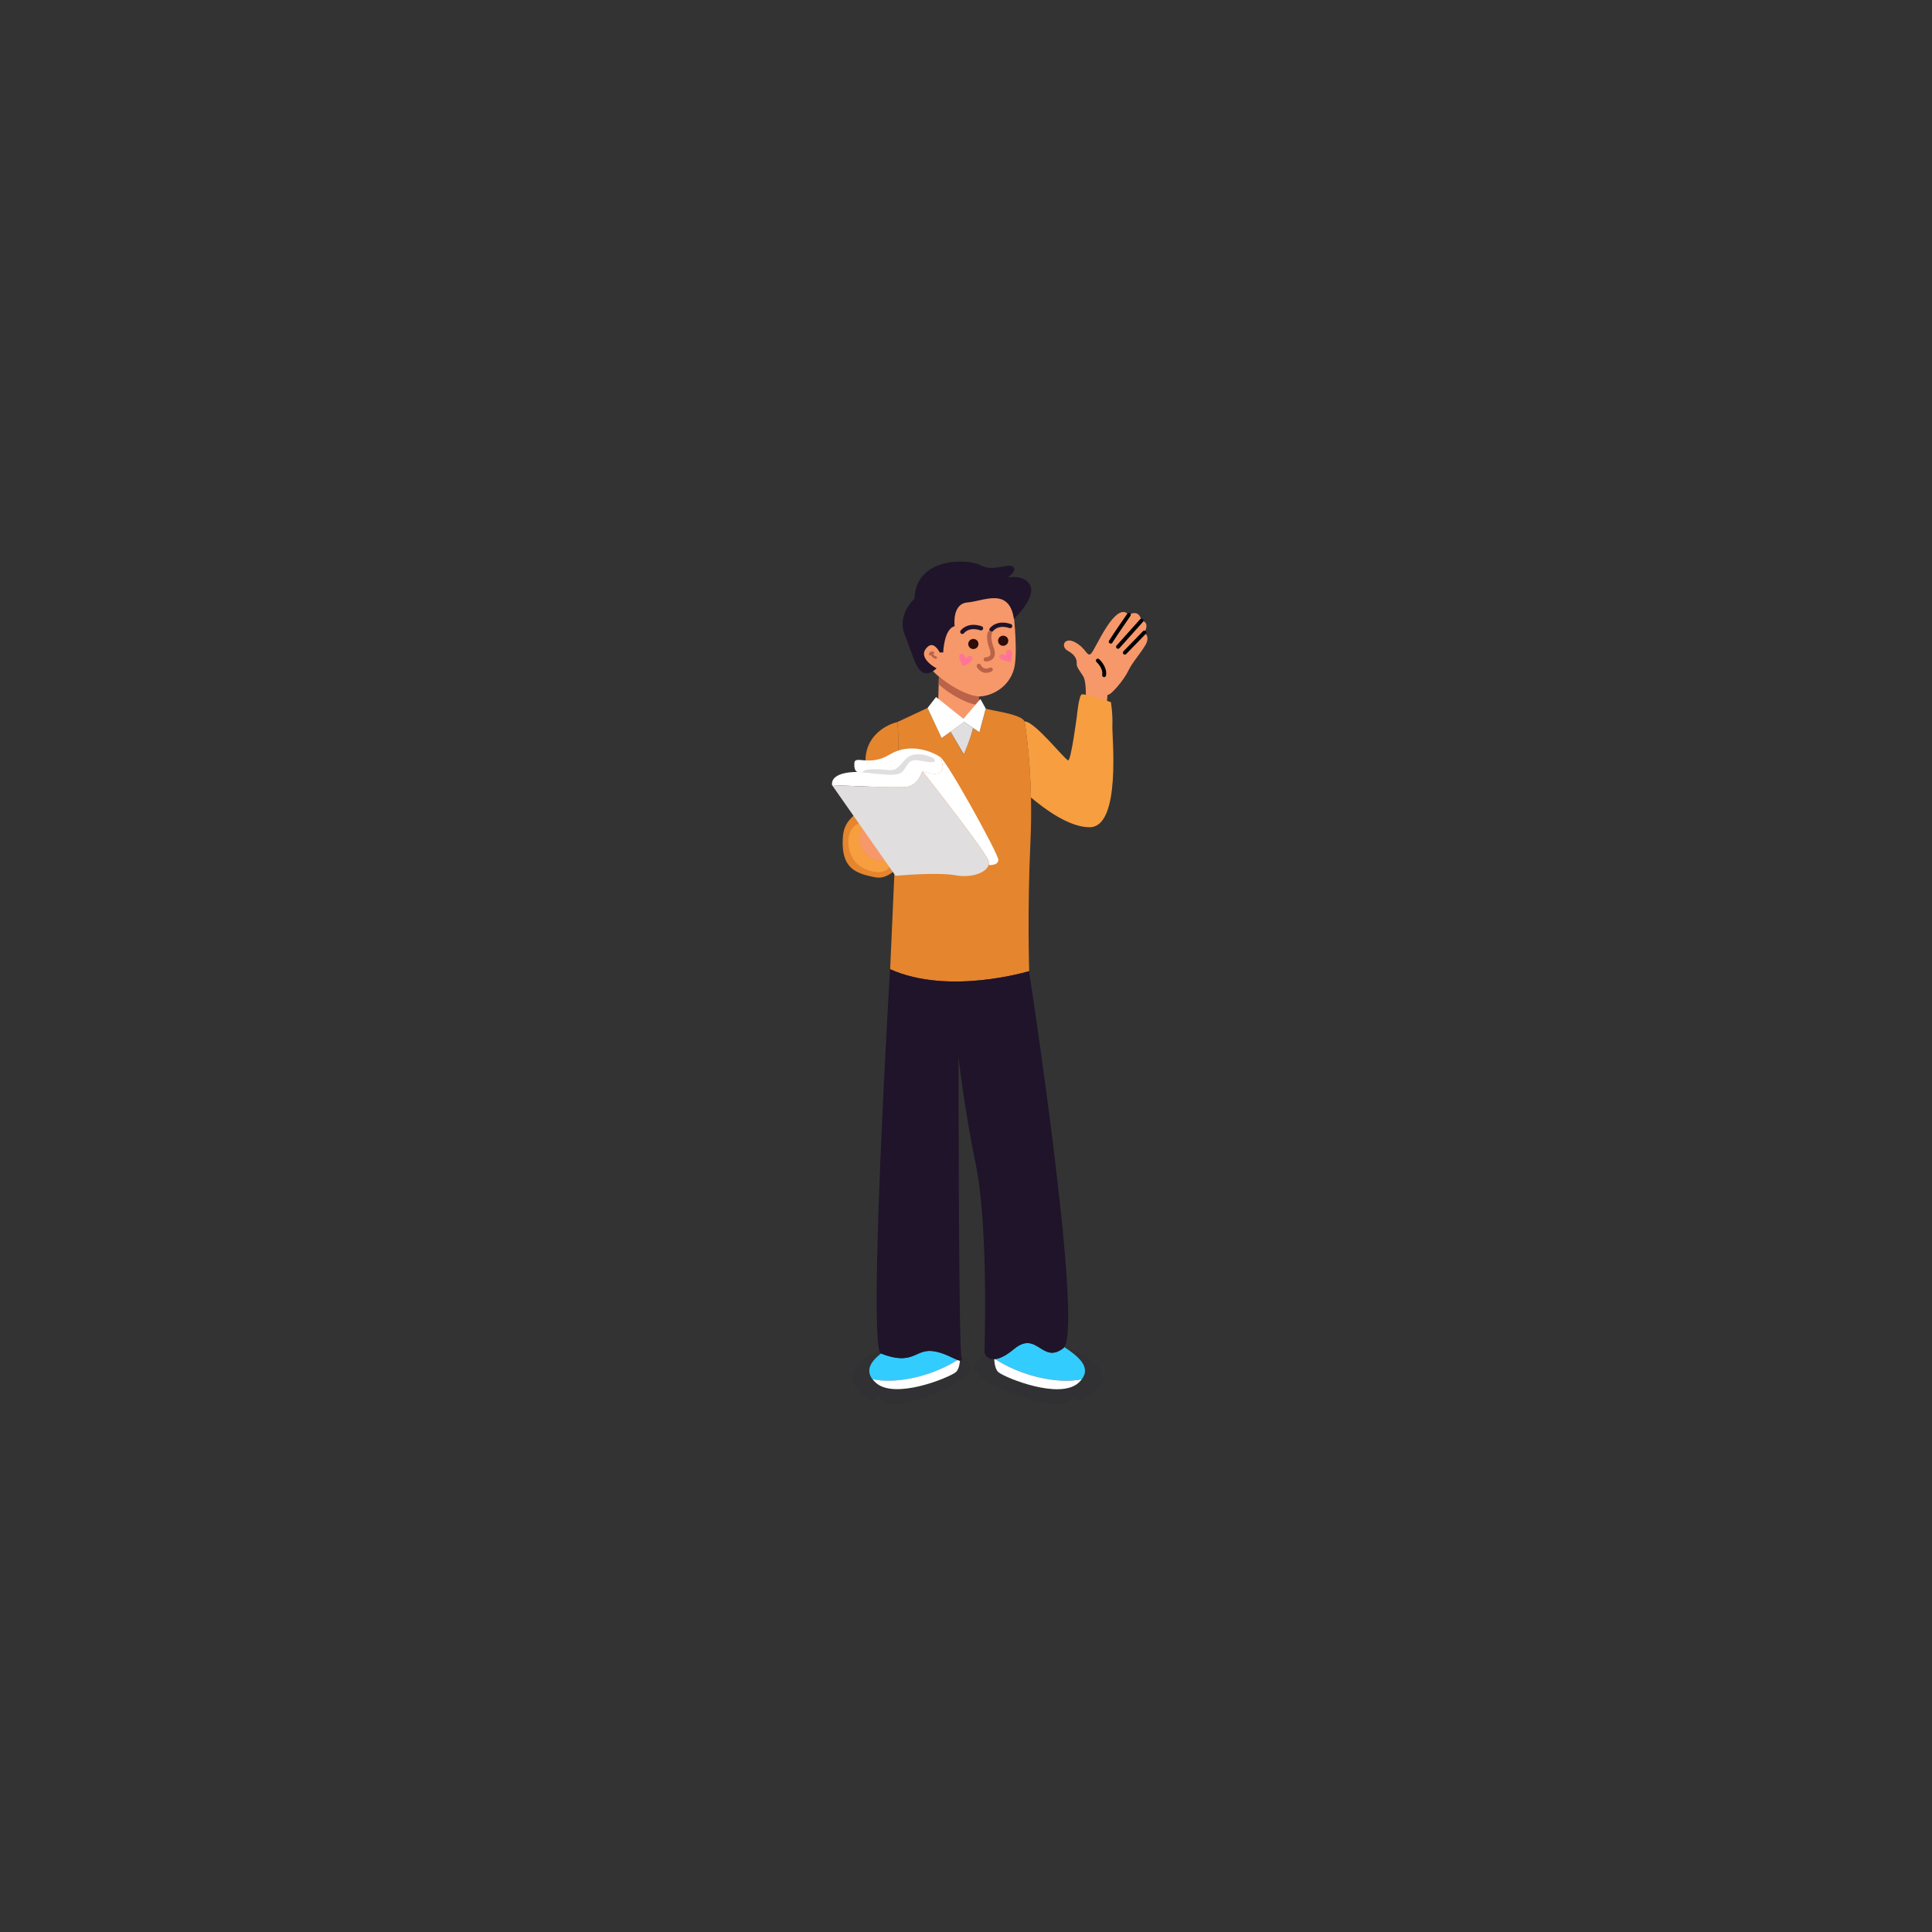 <?xml version="1.0" encoding="utf-8"?>
<!-- Generator: Adobe Illustrator 23.0.5, SVG Export Plug-In . SVG Version: 6.00 Build 0)  -->
<svg version="1.1" xmlns="http://www.w3.org/2000/svg" xmlns:xlink="http://www.w3.org/1999/xlink" x="0px" y="0px"
	 viewBox="0 0 500 500" style="enable-background:new 0 0 500 500;" xml:space="preserve">
<rect x="0" y="0" width="500" height="500" fill="#333333" stroke="none"/>
<style type="text/css">
	.st0{display:none;}
	.st1{display:inline;fill:#F7E2BC;}
	.st2{opacity:0.1;fill:#1F142A;}
	.st3{fill:#F7986A;}
	.st4{fill:#1F142A;}
	.st5{fill:#2D0C0A;}
	.st6{fill:#BA6349;}
	.st7{fill:#FF7694;}
	.st8{fill:#33CCFF;}
	.st9{fill:#FFFFFF;}
	.st10{fill:#E5852E;}
	.st11{fill:none;stroke:#000000;stroke-linecap:round;stroke-linejoin:round;stroke-miterlimit:10;}
	.st12{fill:#F79E40;}
	.st13{fill:#E0DEDF;}
	.st14{fill:none;}
</style>
<g id="BACKGROUND" class="st0">
	<rect x="0" y="0" class="st1" width="500" height="500"/>
</g>
<g id="OBJECTS">
	<g>
		<path class="st2" d="M269.71,348.45c-7.87,0-17.41,1.51-17.41,5.52c0,4.02,20.33,11.8,24.18,8.62c3.85-3.18-0.25,2.59,6.28-1.92
			C289.29,356.15,282.43,348.45,269.71,348.45z"/>
		<path class="st2" d="M234.97,348.45c7.23,0,15.99,1.51,15.99,5.52c0,4.02-18.68,11.8-22.22,8.62c-3.54-3.18,0.23,2.59-5.77-1.92
			C216.98,356.15,223.29,348.45,234.97,348.45z"/>
		<g>
			<path class="st3" d="M253.29,180.24l0.12,6.7c-6.32-0.27-10.68-2.96-10.68-2.96l0.26-8.87c2.65,2.24,5.83,4.02,8.29,4.75
				C252.04,180.09,252.71,180.22,253.29,180.24z"/>
			<path class="st3" d="M250.07,150.27c12.67-0.08,12.1,7.08,12.1,7.08s1.21,9.92,0.46,14.75c-0.65,4.19-3.85,6.99-7.31,7.87
				c-0.53,0.13-1.07,0.23-1.6,0.27c-0.14,0.01-0.28,0.01-0.43,0c-0.58-0.02-1.25-0.14-2-0.36c-2.46-0.74-5.64-2.51-8.29-4.75
				c-2.43-2.06-4.43-4.51-5.01-6.91C236.52,162.2,237.4,150.35,250.07,150.27z"/>
			<path class="st4" d="M242.4,172.98c0,0-5.26-2.71-2.44-5.48c1.27-1.25,2.39-0.19,3.25,1.36l0.89-0.01c0,0,0.2-6.13,2.96-6.79
				c0,0-0.78-5.83,3.34-6.15c4.13-0.32,10.8-4.05,12,4.31c0,0,5.64-5.44,4.28-8.56c-1.36-3.12-5.89-2.22-5.89-2.22
				s2.67-1.76,1.36-2.77c-1.31-1.01-5.17,1.4-8.33-0.36c-3.16-1.76-16.78-2.27-17.17,8.66c0,0-4.73,4.14-2.41,9.53
				C236.55,169.88,237.45,177.26,242.4,172.98z"/>
			<g>
				<g>
					<path class="st5" d="M253.22,166.78c-0.07,0.72-0.71,1.25-1.44,1.19c-0.73-0.07-1.26-0.7-1.2-1.42
						c0.07-0.72,0.71-1.25,1.44-1.19C252.75,165.42,253.29,166.06,253.22,166.78z"/>
					<path class="st5" d="M260.94,165.94c-0.07,0.72-0.71,1.25-1.44,1.19c-0.73-0.07-1.26-0.7-1.2-1.42
						c0.07-0.72,0.71-1.25,1.44-1.19C260.48,164.58,261.01,165.22,260.94,165.94z"/>
					<path class="st4" d="M256.59,163.5c-0.11,0-0.23-0.03-0.32-0.1c-0.25-0.18-0.31-0.51-0.14-0.76c0.07-0.1,1.74-2.4,5.48-1.14
						c0.29,0.1,0.45,0.41,0.35,0.7c-0.1,0.29-0.41,0.44-0.71,0.35c-2.92-0.98-4.16,0.66-4.21,0.73
						C256.93,163.42,256.76,163.5,256.59,163.5z"/>
					<path class="st4" d="M249.05,164.08c-0.11,0-0.23-0.03-0.32-0.1c-0.25-0.18-0.31-0.51-0.14-0.76c0.07-0.1,1.74-2.4,5.48-1.14
						c0.29,0.1,0.45,0.41,0.35,0.7c-0.1,0.29-0.41,0.44-0.71,0.35c-2.92-0.98-4.16,0.66-4.21,0.73
						C249.39,164,249.22,164.08,249.05,164.08z"/>
					<path class="st6" d="M256.63,173.78C256.63,173.78,256.63,173.78,256.63,173.78c-0.79,0.38-1.54,0.46-2.22,0.22
						c-1.08-0.37-1.58-1.38-1.6-1.43c-0.13-0.27,0.02-0.59,0.26-0.74c0.28-0.13,0.61-0.02,0.74,0.26c0.12,0.25,0.81,1.43,2.33,0.7
						c0.28-0.13,0.61-0.02,0.74,0.25C257.01,173.31,256.9,173.64,256.63,173.78z"/>
					<path class="st6" d="M255.15,171.2c-0.03,0-0.05,0-0.05,0c-0.31-0.01-0.55-0.27-0.54-0.57c0.01-0.3,0.29-0.54,0.58-0.53
						c0.03,0.01,0.74,0,1.05-0.42c0.3-0.41,0.13-1.13-0.07-1.66c-1.14-3.07-0.51-4.33-0.43-4.46c0.15-0.27,0.49-0.36,0.76-0.21
						c0.27,0.15,0.36,0.49,0.21,0.75l0,0c0,0-0.44,1,0.51,3.54c0.42,1.14,0.4,2.04-0.08,2.69
						C256.48,171.14,255.4,171.2,255.15,171.2z"/>
					<path class="st7" d="M249.88,170.47c0,0,1.06-1.24,1.72-0.47c0.79,0.92-2.31,2.45-2.31,2.45s-1.85-2.72-0.67-3.17
						C249.8,168.82,249.88,170.47,249.88,170.47z"/>
					<path class="st7" d="M260.4,169.67c0,0-1.39-0.86-1.78,0.07c-0.47,1.12,2.96,1.63,2.96,1.63s0.92-3.16-0.34-3.22
						C259.97,168.08,260.4,169.67,260.4,169.67z"/>
				</g>
				<path class="st6" d="M240.66,169.62c-0.03-0.01-0.07-0.02-0.1-0.03c-0.15-0.08-0.21-0.27-0.13-0.42
					c0.33-0.61,0.88-0.62,1.12-0.54c0.16,0.05,0.25,0.23,0.2,0.39c-0.05,0.16-0.23,0.25-0.39,0.2c-0.05-0.01-0.24-0.03-0.39,0.24
					C240.92,169.58,240.79,169.64,240.66,169.62z"/>
				<path class="st6" d="M242.32,170.48c-0.05,0.02-0.11,0.03-0.17,0.02c-1.02-0.16-1.44-1.36-1.46-1.41
					c-0.06-0.16,0.02-0.34,0.19-0.4c0.16-0.06,0.34,0.03,0.4,0.19c0,0.01,0.32,0.89,0.97,0.99c0.17,0.03,0.29,0.19,0.26,0.36
					C242.49,170.35,242.42,170.44,242.32,170.48z"/>
			</g>
			<g>
				<path class="st6" d="M251.29,179.87c0.74,0.22,1.42,0.35,2,0.36l0.06,2.24c-0.55-0.03-1.19-0.15-1.88-0.36
					c-2.46-0.74-5.64-2.51-8.29-4.76c-0.08-0.07-0.17-0.14-0.25-0.22l0.08-2.04C245.65,177.36,248.83,179.14,251.29,179.87z"/>
			</g>
			<path class="st8" d="M227.99,350.28C227.99,350.28,228,350.28,227.99,350.28c8.29,3.27,8.8-1.12,13.31-0.62
				c2.73,0.3,5.18,1.79,6.53,2.32c-0.13,0.08-0.26,0.16-0.39,0.24c-0.03,0.02-0.07,0.04-0.1,0.06c-0.12,0.07-0.24,0.14-0.37,0.22
				c-0.06,0.03-0.11,0.07-0.17,0.1c-0.12,0.07-0.24,0.13-0.36,0.2c-0.08,0.04-0.15,0.08-0.23,0.13c-0.11,0.06-0.23,0.13-0.35,0.19
				c-0.09,0.05-0.18,0.1-0.28,0.15c-0.11,0.06-0.23,0.12-0.35,0.18c-0.11,0.05-0.21,0.11-0.32,0.16c-0.12,0.06-0.24,0.12-0.36,0.17
				c-0.12,0.06-0.24,0.11-0.36,0.17c-0.12,0.06-0.24,0.11-0.37,0.17c-0.13,0.06-0.26,0.12-0.4,0.18c-0.12,0.05-0.25,0.11-0.37,0.16
				c-0.14,0.06-0.28,0.12-0.43,0.18c-0.13,0.05-0.25,0.1-0.38,0.16c-0.15,0.06-0.31,0.12-0.46,0.18c-0.13,0.05-0.26,0.1-0.39,0.15
				c-0.16,0.06-0.33,0.12-0.49,0.18c-0.13,0.05-0.27,0.09-0.4,0.14c-0.17,0.06-0.35,0.12-0.53,0.17c-0.14,0.04-0.27,0.09-0.41,0.13
				c-0.19,0.06-0.38,0.11-0.57,0.17c-0.14,0.04-0.27,0.08-0.41,0.12c-0.2,0.06-0.41,0.11-0.61,0.17c-0.13,0.04-0.26,0.07-0.4,0.11
				c-0.23,0.06-0.46,0.11-0.7,0.17c-0.12,0.03-0.23,0.06-0.35,0.08c-0.36,0.08-0.72,0.15-1.09,0.22c-4.25,0.81-7.43,0.62-9.62,0.19
				C223.86,354.42,225.6,352.18,227.99,350.28z"/>
			<path class="st9" d="M235.43,356.77c0.37-0.07,0.73-0.15,1.09-0.22c0.12-0.03,0.23-0.06,0.35-0.08c0.24-0.05,0.47-0.11,0.7-0.17
				c0.14-0.03,0.27-0.07,0.4-0.11c0.21-0.05,0.41-0.11,0.61-0.17c0.14-0.04,0.27-0.08,0.41-0.12c0.19-0.06,0.38-0.11,0.57-0.17
				c0.14-0.04,0.27-0.09,0.41-0.13c0.18-0.06,0.35-0.11,0.53-0.17c0.14-0.05,0.27-0.09,0.4-0.14c0.17-0.06,0.33-0.12,0.49-0.18
				c0.13-0.05,0.26-0.1,0.39-0.15c0.15-0.06,0.31-0.12,0.46-0.18c0.13-0.05,0.26-0.1,0.38-0.16c0.14-0.06,0.29-0.12,0.43-0.18
				c0.13-0.05,0.25-0.11,0.37-0.16c0.13-0.06,0.27-0.12,0.4-0.18c0.12-0.06,0.24-0.11,0.37-0.17c0.12-0.06,0.24-0.11,0.36-0.17
				c0.12-0.06,0.24-0.12,0.36-0.17c0.11-0.05,0.22-0.11,0.32-0.16c0.12-0.06,0.24-0.12,0.35-0.18c0.09-0.05,0.19-0.1,0.28-0.15
				c0.12-0.06,0.24-0.13,0.35-0.19c0.08-0.04,0.15-0.08,0.23-0.13c0.12-0.07,0.24-0.13,0.36-0.2c0.06-0.03,0.12-0.07,0.17-0.1
				c0.13-0.07,0.25-0.14,0.37-0.22c0.03-0.02,0.07-0.04,0.1-0.06c0.14-0.08,0.27-0.16,0.39-0.24c0.24,0.09,0.44,0.15,0.61,0.17
				c-0.13,1.34-0.46,2.52-1.13,3.03c-2.01,1.51-15.82,7.11-20.67,2.68c-0.33-0.3-0.61-0.61-0.83-0.9
				C228,357.39,231.18,357.58,235.43,356.77z"/>
			<path class="st10" d="M218.13,216.69c0.5-7.87,9.04-5.52,6.36-15.9c-2.68-10.38,5.86-13.56,7.7-13.89
				c0.65,1.86,0.01,21.42-0.69,38.42c-1.46,1.26-3.12,2.06-4.83,1.75C221.14,226.06,217.62,224.56,218.13,216.69z"/>
			<path class="st10" d="M231.5,225.31c0.7-17,1.34-36.55,0.69-38.42l7.87-3.68l3.64,7.78l2.32-1.64l3.33,5.85
				c0,0,1.84-3.88,2.48-6.82l1.67,1.11l1.63-6.11c1,0.5,9.2,1.34,10.04,3.35c0,0,1.39,7.86,1.65,19.66
				c0.08,3.51,0.05,7.37-0.14,11.47c-0.84,17.91-0.33,33.47-0.33,33.47s-20.75,6.36-35.98-0.5
				C230.34,250.83,230.94,238.89,231.5,225.31z"/>
			<path class="st3" d="M286.49,182.09c0,0-2.7,0.19-5.52-1.13c0,0,0.31-4.46-0.69-6.03c-1-1.57-1.69-2.26-1.63-3.26
				c0.06-1-0.38-2.2-2.32-3.26c-1.95-1.07-0.88-3.77,2.01-2.13c2.89,1.63,2.95,3.83,4.02,2.89c1.07-0.94,6.34-14,9.79-10.04
				c0,0,2.57-1.76,3.26,1.51c0,0,2.32,0.13,0.75,3.08c0,0,1.63,0.94,0.25,3.26c-1.38,2.32-3.39,4.46-4.46,6.72
				c-1.07,2.26-4.48,6.27-5.21,6.09C286.49,179.7,286.49,182.09,286.49,182.09z"/>
			<path class="st11" d="M286.18,187.99c-0.19,0.13-3.33,0.56-5.9-1.19"/>
			<path class="st11" d="M292.14,159.12c0,0-3.6,5.19-4.69,6.95"/>
			<line class="st11" x1="295.41" y1="160.62" x2="289.34" y2="167.4"/>
			<line class="st11" x1="296.16" y1="163.7" x2="291.1" y2="168.91"/>
			<path class="st11" d="M284.11,170.96c0,0,1.97,1.72,1.63,3.77"/>
			<path class="st12" d="M276.45,196.77c0.75,0,2.26-11.55,2.26-11.55s0.5-5.27,1.26-5.52c0.75-0.25,7.53,2.01,7.53,2.01
				s0.51,3.01,0.38,6.02c-0.13,2.76,2.38,26.36-5.9,26.36c-5.08,0-11.2-4.35-15.17-7.71c-0.26-11.8-1.65-19.66-1.65-19.66
				C267.67,186.52,275.7,196.77,276.45,196.77z"/>
			<g>
				<path class="st13" d="M251.82,188.38c-0.64,2.94-2.41,6.82-2.41,6.82l-3.4-5.85l3.52-2.5L251.82,188.38z"/>
				<polygon class="st9" points="242.25,180.39 249.34,186.04 253.73,180.89 255.11,183.38 253.48,189.49 251.82,188.38 
					249.53,186.86 246.01,189.36 243.69,191 240.05,183.22 				"/>
			</g>
			<line class="st11" x1="230.68" y1="214.43" x2="226.41" y2="218.4"/>
			<line class="st11" x1="232.35" y1="215.69" x2="227.88" y2="220.04"/>
			<g>
				<path class="st12" d="M223.76,212.85c-0.07,0.14-0.13,0.27-0.2,0.41c-3.51,7.87,3.35,9.29,4.1,9.71
					c0.43,0.24,1.65-0.86,2.85-2.19c0.03-0.01,0.06-0.02,0.06-0.02c0.56,0.44,0.63,3.2-1.13,4.39c-1.76,1.19-5.1,0.36-7.22-1.26
					C218.52,221.06,218.3,212.95,223.76,212.85z"/>
				<path class="st3" d="M223.57,213.26c0.06-0.15,0.13-0.28,0.2-0.41c1.76-3.64,3.93-4.32,4.57-3.35c0.67,1-2.43,5.02-2.43,5.77
					c0,0.75,3.6-4.35,5.1-3.43c1.51,0.92-0.33,2.59-0.33,2.59s2.59-0.08,1.67,1.26c0,0,1.67,0.25,0.5,2.09
					c-0.51,0.8-1.42,1.97-2.34,2.99c-1.2,1.33-2.42,2.43-2.85,2.19C226.91,222.55,220.05,221.12,223.57,213.26z"/>
			</g>
			<g>
				<path class="st9" d="M255.87,222.88c-0.63-2.38-17.2-23.35-17.2-23.35s7.53,3.14,4.64-3.64c1.88,1.26,15.06,25.1,15.06,26.61
					c0,1.51-2.26,1.38-2.26,1.38l-0.24-0.12C255.95,223.48,255.95,223.18,255.87,222.88z"/>
				<path class="st9" d="M221.98,199.79c0,0-1,0-0.88-2.26s3.77,1,9.16-2.26c5.4-3.26,11.17-0.63,13.05,0.63
					c2.89,6.78-4.64,3.64-4.64,3.64s-0.88,3.89-4.39,4.14c-3.51,0.25-18.95-0.5-18.95-0.5
					C214.95,199.53,221.98,199.79,221.98,199.79z"/>
				<path class="st13" d="M234.28,203.68c3.51-0.25,4.39-4.14,4.39-4.14s16.57,20.96,17.2,23.35c0.08,0.3,0.08,0.6,0.01,0.88
					c-0.47,1.99-4.27,3.53-8.55,2.76c-4.9-0.88-15.56,0.13-15.56,0.13l-16.44-23.47C215.32,203.17,230.76,203.93,234.28,203.68z"/>
			</g>
			<path class="st13" d="M221.98,199.79c4.14,0.25,10.1,1.51,11.55-0.06c1.44-1.57,1.44-3.33,4.02-2.95
				c2.57,0.38,4.58,0.88,4.39-0.06c-0.19-0.94-4.71-2.32-6.78-0.88c-2.07,1.44-2.51,3.77-5.27,3.45c-2.76-0.31-6.28-0.44-6.65,0.56"
				/>
			<path class="st8" d="M270.34,356.77c-6.04-1.15-10.46-3.53-12.79-5.03c1.13-0.13,2.7-0.8,4.84-2.58
				c6.02-5.02,7.28,4.02,12.8-0.25c0.09-0.07,0.18-0.17,0.26-0.29c3.28,2.2,7.06,5.02,4.51,8.34
				C277.77,357.39,274.59,357.58,270.34,356.77z"/>
			<path class="st9" d="M279.13,357.86c-4.85,4.43-18.66-1.17-20.67-2.68c-0.74-0.56-1.06-1.92-1.17-3.42
				c0.09,0,0.18-0.01,0.27-0.02c2.32,1.5,6.74,3.88,12.79,5.03c4.25,0.81,7.43,0.62,9.62,0.19
				C279.74,357.25,279.46,357.55,279.13,357.86z"/>
			<path class="st14" d="M247.44,352.22c0.14-0.08,0.27-0.16,0.39-0.24l0,0C247.71,352.06,247.58,352.14,247.44,352.22z"/>
			<path class="st4" d="M230.34,250.83c15.23,6.86,35.98,0.5,35.98,0.5s13.91,90.2,9.13,97.28c-0.08,0.12-0.17,0.22-0.26,0.29
				c-5.52,4.27-6.78-4.77-12.8,0.25c-2.14,1.78-3.7,2.45-4.84,2.58l-0.27,0.02c-0.75,0.03-1.29-0.18-1.67-0.45
				c-0.55-0.39-0.84-1.19-0.84-1.19s1.09-32.34-2.18-48.41c-3.26-16.07-4.52-28.12-4.52-28.12s0,74.81,0.75,77.57
				c0.22,0.8,0.05,1.05-0.39,0.99c-0.17-0.02-0.37-0.08-0.61-0.17c-1.35-0.53-3.8-2.02-6.53-2.32c-4.52-0.5-5.02,3.89-13.31,0.63
				c0,0-0.01,0-0.01-0.01C224.51,348.73,230.34,250.83,230.34,250.83z"/>
		</g>
	</g>
</g>
<g id="DESIGNED_BY_FREEPIK">
</g>
</svg>
